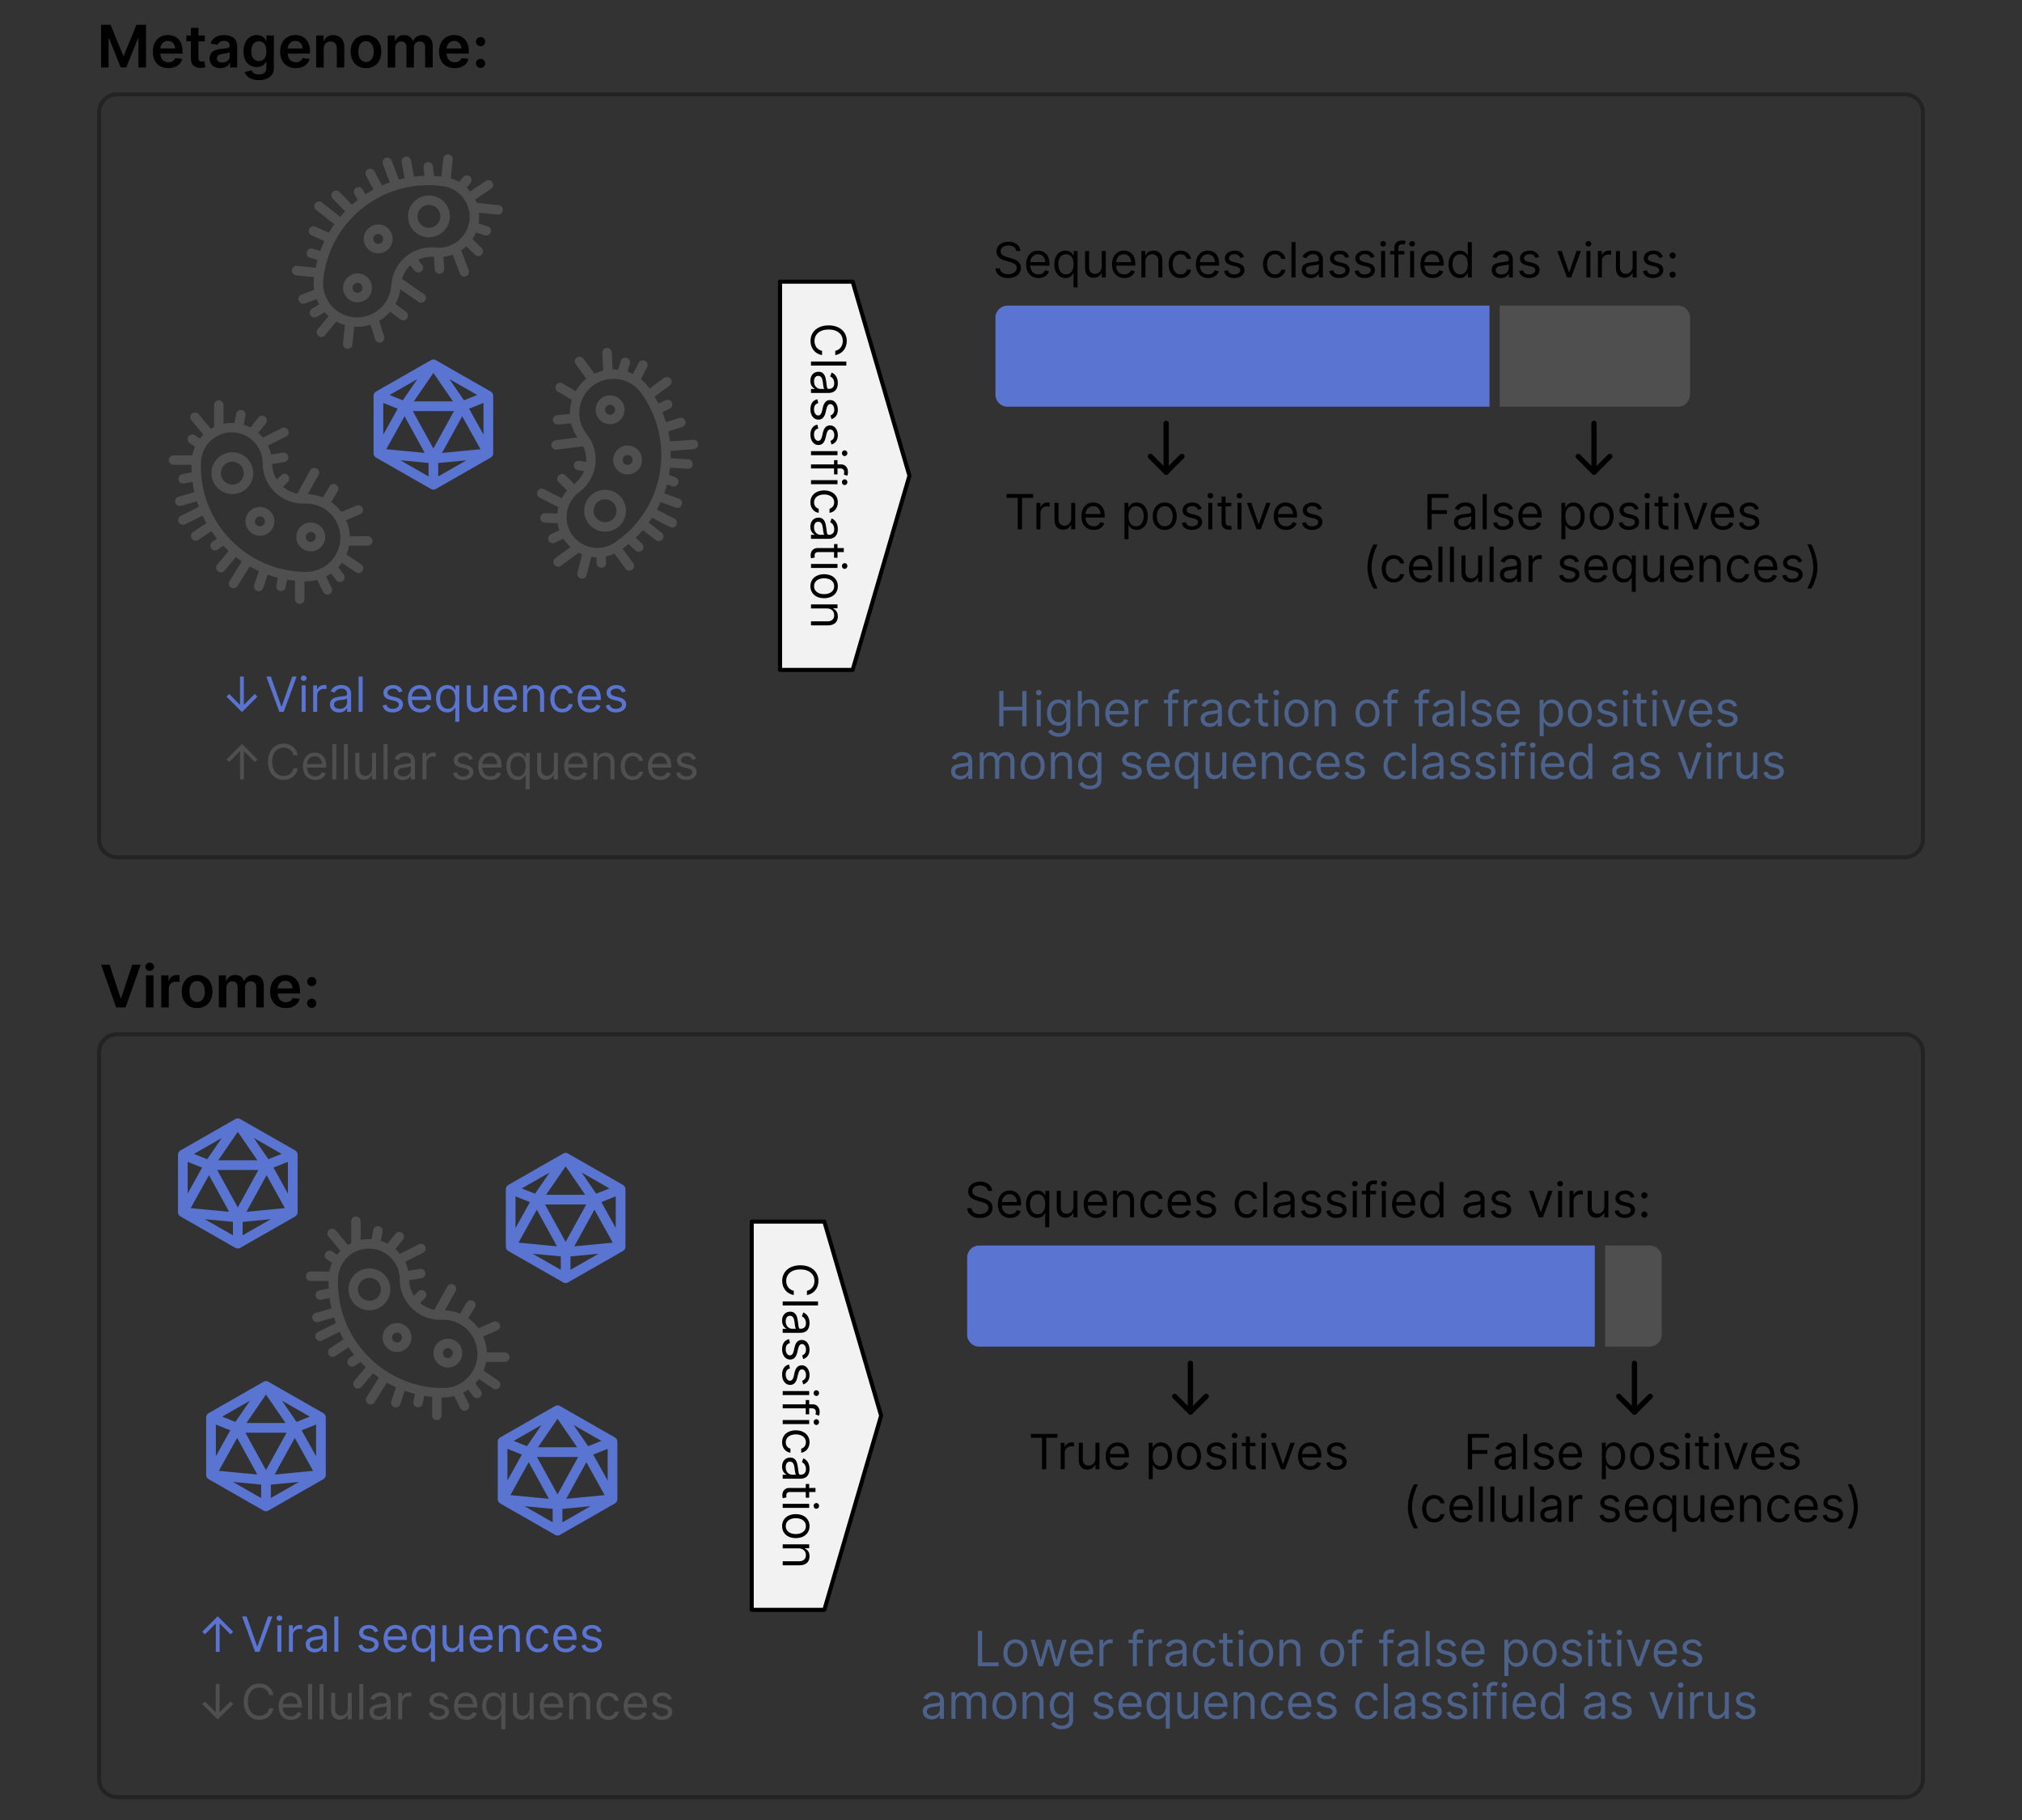 <svg xmlns="http://www.w3.org/2000/svg" xmlns:xlink="http://www.w3.org/1999/xlink" width="100%" height="100%" viewBox="0 0 500 450" fill-rule="evenodd" stroke-linejoin="round" stroke-miterlimit="2" xmlns:v="https://vecta.io/nano"><rect x="0" y="0" width="500" height="450" fill="#333333" stroke="none"/><style><![CDATA[.B{fill:#4c628b}.C{fill-rule:nonzero}.D{fill:#4f4f4f}.E{fill:#5a74d1}.F{stroke-miterlimit:1.5}.G{stroke:#000}.H{stroke-linejoin:miter}.I{stroke-miterlimit:10}.J{stroke-width:1.104}.K{stroke-width:.736}.L{stroke-linecap:round}.M{stroke-width:1.005}]]></style><path d="M475.004 27.815c0-2.208-1.798-4-4-4H28.999c-2.208 0-4 1.793-4 4v179.653c0 2.208 1.792 4 4 4h442.005c2.202 0 4-1.793 4-4V27.815z" fill-opacity=".02"/><path d="M476.002 27.815v179.653a5 5 0 0 1-4.998 5H28.999c-2.759 0-4.999-2.241-4.999-5V27.815c0-2.76 2.24-5 4.999-5h442.005a5 5 0 0 1 4.998 5zm-.998 0c0-2.208-1.798-4-4-4H28.999c-2.208 0-4 1.793-4 4v179.653c0 2.208 1.792 4 4 4h442.005c2.202 0 4-1.793 4-4V27.815z" fill-opacity=".31"/><g class="C"><path d="M121.393 97.795c-.005-.061-.009-.122-.034-.181-.006-.016-.019-.026-.027-.041a.66.66 0 0 0-.058-.089c-.044-.061-.093-.111-.153-.153-.016-.01-.022-.03-.039-.039l-13.592-7.767c-.199-.114-.443-.114-.642 0l-13.592 7.767c-.016.01-.022.028-.038.039-.062.043-.115.094-.16.159-.018.026-.036.049-.05.078-.009.017-.023.028-.031.047a.64.64 0 0 0-.04.217c0 .008-.006.016-.006.023v14.239c0 .013.009.025.01.038a.63.63 0 0 0 .063.264c.027.041.057.061.079.088.048.06.094.118.158.158.006.004.009.012.014.014l13.592 7.767c.101.057.211.085.322.085s.221-.028.321-.085l13.592-7.767c.006-.004.009-.012.016-.016.06-.036.101-.091.146-.145.026-.031.061-.054.08-.089.044-.078.05-.151.061-.224.004-.03.023-.057.023-.088V97.854c0-.021-.014-.039-.016-.06zm-2.118-.044l-4.748 1.899-5.222-7.596 9.97 5.697zm-12.106-6.521l5.89 8.567H101.28l5.89-8.567zm-2.14.826l-5.22 7.595-4.747-1.899 9.967-5.696zm-10.805 6.754l4.901 1.961-4.901 8.823V98.809zm5.822 2.971l5.966 10.847-11.39-1.085 5.424-9.763zm6.475 16.964l-10.019-5.724 10.019.945v4.779zm.647-6.7l-6.024-10.954h12.049l-6.024 10.954zm.647 6.7v-4.767l10.014-.954-10.014 5.721zm.505-6.105l5.971-10.855 5.422 9.76-11.394 1.095zm11.792-3.043l-4.903-8.826 4.903-1.961v10.787z" stroke="#5a74d1" class="E J"/><g stroke="#4f4f4f" class="D K"><path d="M85.086 128.441l3.835-1.644a.79.79 0 0 0 .415-1.036.81.81 0 0 0-1.064-.426l-3.993 1.711c-.768-1.109-1.746-2.06-2.877-2.799l1.8-3.001a.8.8 0 1 0-1.373-.823l-1.833 3.055c-1.304-.591-2.747-.928-4.271-.928h-.241l2.952-5.314a.8.8 0 0 0-.311-1.089.8.8 0 0 0-1.087.31l-3.328 5.991c-1.639-.251-3.114-.998-4.269-2.087l1.482-1.482a.8.8 0 0 0 0-1.131.8.8 0 0 0-1.132-.001l-1.403 1.403c-.921-1.303-1.468-2.889-1.468-4.603 0-.041-.006-.081-.006-.122l3.35-.558a.8.8 0 0 0 .335-1.441.8.8 0 0 0-.596-.138l-3.245.541a9.55 9.55 0 0 0-.98-2.819l4.792-2.396c.188-.094.332-.259.398-.459s.051-.418-.043-.606c-.2-.399-.684-.56-1.082-.361l-4.952 2.476c-.453-.583-.968-1.114-1.541-1.579l2.091-2.614c.133-.167.195-.38.172-.592s-.131-.407-.297-.54c-.344-.275-.844-.219-1.119.124l-2.177 2.721a9.52 9.52 0 0 0-2.197-.896l.52-2.6c.042-.209-.001-.426-.119-.603s-.302-.3-.511-.342c-.432-.086-.852.193-.938.624l-.525 2.625-.936-.047c-.831 0-1.632.117-2.401.316v-5.119a.8.8 0 0 0-.8-.8h-.001a.8.8 0 0 0-.8.8v5.687a9.65 9.65 0 0 0-1.249.688l-3.23-3.877a.79.79 0 0 0-1.116-.101.81.81 0 0 0-.104 1.141l3.191 3.829c-.468.433-.892.91-1.267 1.428l-1.515-1.01c-.177-.118-.394-.161-.603-.119s-.393.165-.511.342c-.244.367-.145.861.22 1.105l1.582 1.054a9.47 9.47 0 0 0-.856 2.64H42.91a.8.8 0 0 0-.8.8v.001a.8.8 0 0 0 .8.8h4.803v.8l.059 1.734-2.635.527a.8.8 0 0 0-.626.94.8.8 0 0 0 .944.629l2.464-.493a27.8 27.8 0 0 0 .587 3.266l-4.242 1.212c-.426.122-.674.566-.552.993.058.204.195.376.38.479s.403.128.606.07l4.227-1.208.701 2.007-4.762 2.381c-.188.094-.331.259-.398.459s-.051.418.043.606c.2.399.684.56 1.083.361l4.661-2.33a27.8 27.8 0 0 0 1.283 2.468l-3.604 2.403c-.365.244-.464.737-.221 1.103.119.178.303.302.512.343s.426-.001.604-.119l3.554-2.369c.567.853 1.177 1.674 1.831 2.458l-1.465.977a.81.81 0 0 0-.225 1.125.79.79 0 0 0 1.093.22l1.669-1.113 1.758 1.725-3.03 3.636a.8.8 0 0 0 .102 1.124c.164.137.375.202.587.183s.408-.122.544-.286l3.021-3.625 2.018 1.474-3.228 5.163a.79.79 0 0 0 .251 1.088.81.81 0 0 0 1.118-.257l3.218-5.15c.91.531 1.852 1.014 2.823 1.442l-1.253 3.758a.8.8 0 0 0 1.116.97.8.8 0 0 0 .4-.462l1.22-3.66a27.89 27.89 0 0 0 3.193.975l-.449 2.244c-.087.435.195.859.63.946.208.042.423-.001.598-.118s.298-.299.339-.506l.447-2.236 2.614.349v4.909a.8.8 0 0 0 .8.8h.001a.8.8 0 0 0 .8-.8v-4.823l.801.02c1.006 0 1.976-.151 2.897-.419l1.634 3.268c.094.188.259.332.459.398s.418.051.606-.043c.399-.2.56-.684.361-1.082l-1.556-3.113a10.4 10.4 0 0 0 1.832-1.104l1.45 1.933a.8.8 0 0 0 1.434-.366.8.8 0 0 0-.152-.592l-1.523-2.03c.467-.479.887-1.001 1.256-1.562l3.797 2.531c.177.118.394.161.603.119a.8.8 0 0 0 .51-.342c.245-.367.146-.862-.22-1.106l-3.917-2.612a10.29 10.29 0 0 0 .798-2.684h4.939a.8.8 0 0 0 .8-.8v-.001a.8.8 0 0 0-.8-.8H86.13a10.33 10.33 0 0 0-1.044-4.514zm-9.36 13.317c-14.563 0-26.412-11.849-26.412-26.412v-.8c0-4.413 3.59-8.004 8.004-8.004s8.004 3.59 8.004 8.004a9.62 9.62 0 0 0 9.604 9.604h.8c4.854 0 8.804 3.95 8.804 8.804s-3.95 8.804-8.804 8.804z"/><use xlink:href="#B"/><use xlink:href="#C"/><use xlink:href="#C" x="12.567" y="3.85"/><path d="M142.505 97.229l-3.594-2.119a.79.79 0 0 0-1.081.279.81.81 0 0 0 .286 1.11l3.742 2.206a10.48 10.48 0 0 0-.554 3.975l-3.484.325a.8.8 0 1 0 .149 1.594l3.547-.33c.295 1.401.877 2.764 1.779 3.992l.143.194-6.031.765a.8.8 0 1 0 .199 1.588l6.799-.862c.767 1.47 1.038 3.101.844 4.677l-2.071-.318a.8.8 0 1 0-.243 1.582l1.961.301a7.94 7.94 0 0 1-2.842 3.907c-.033.024-.062.052-.094.077l-2.432-2.37a.8.8 0 1 0-1.119 1.145l2.356 2.296a9.55 9.55 0 0 0-1.693 2.458l-4.767-2.445c-.187-.096-.405-.114-.606-.049a.79.79 0 0 0-.463.394c-.204.397-.047.883.349 1.086l4.926 2.527c-.202.71-.325 1.439-.361 2.176l-3.345-.139c-.213-.009-.422.067-.579.212s-.251.346-.259.559c-.018.44.323.81.762.828l3.481.145a9.52 9.52 0 0 0 .578 2.301l-2.404 1.119c-.193.09-.343.253-.416.453a.8.8 0 0 0 .027.614c.186.4.66.572 1.058.387l2.427-1.13.516.782c.492.67 1.06 1.246 1.676 1.748l-4.127 3.029a.8.8 0 0 0-.171 1.118l.001.001a.8.8 0 0 0 1.118.171l4.585-3.366a9.65 9.65 0 0 0 1.294.6l-1.214 4.899a.79.79 0 0 0 .579.96.81.81 0 0 0 .981-.591l1.198-4.839c.626.121 1.262.181 1.901.176l.082 1.819c.01.213.103.413.261.557a.8.8 0 0 0 .578.209c.44-.02.78-.392.76-.831l-.086-1.899a9.47 9.47 0 0 0 2.635-.873l2.928 3.988a.8.8 0 0 0 1.118.171l.001-.001a.8.8 0 0 0 .171-1.118l-2.842-3.872.645-.474 1.362-1.074 1.984 1.812a.8.8 0 1 0 1.077-1.184l-1.856-1.695a27.8 27.8 0 0 0 2.285-2.406l3.487 2.702c.351.272.855.208 1.127-.143.13-.168.188-.379.161-.589s-.135-.401-.303-.53l-3.475-2.693 1.203-1.753 4.738 2.43c.187.096.405.114.606.049s.367-.206.463-.393a.81.81 0 0 0-.35-1.087l-4.636-2.378a27.8 27.8 0 0 0 1.23-2.494l4.07 1.484c.413.15.869-.062 1.019-.475.073-.201.064-.423-.026-.616s-.253-.343-.454-.416l-4.013-1.462a28.46 28.46 0 0 0 .898-2.931l1.655.603a.81.81 0 0 0 1.04-.484.79.79 0 0 0-.47-1.011l-1.885-.687.35-2.438 4.724.291a.8.8 0 0 0 .846-.748c.013-.213-.059-.422-.2-.582s-.34-.256-.552-.27l-4.71-.29-.006-2.499 6.072-.454a.79.79 0 0 0 .728-.846.81.81 0 0 0-.868-.749l-6.056.453a28.08 28.08 0 0 0-.508-3.129l3.771-1.214a.8.8 0 1 0-.487-1.524l-3.672 1.182a27.89 27.89 0 0 0-1.103-3.151l2.075-.966c.402-.187.577-.666.39-1.068a.8.8 0 0 0-.449-.413c-.198-.073-.417-.063-.609.026l-2.067.963-1.266-2.314 3.957-2.905a.8.8 0 0 0 .171-1.118l-.001-.001a.8.8 0 0 0-1.118-.171l-3.888 2.854-.458-.658a10.37 10.37 0 0 0-2.052-2.088l1.668-3.251c.096-.187.114-.405.049-.606a.79.79 0 0 0-.394-.463c-.397-.204-.883-.047-1.086.349l-1.588 3.097a10.4 10.4 0 0 0-1.974-.824l.7-2.313a.8.8 0 0 0-1.143-.939.8.8 0 0 0-.387.473l-.735 2.428a10.55 10.55 0 0 0-2.003-.088l-.207-4.558a.8.8 0 0 0-.839-.765c-.441.02-.781.392-.761.832l.213 4.703a10.29 10.29 0 0 0-2.636.945l-2.923-3.981a.8.8 0 0 0-1.118-.171h-.001a.8.8 0 0 0-.171 1.118l2.842 3.872a10.33 10.33 0 0 0-3.021 3.513zm16.274-.335c8.618 11.74 6.079 28.303-5.661 36.921l-.645.474c-3.558 2.612-8.577 1.842-11.188-1.716s-1.842-8.577 1.716-11.188a9.62 9.62 0 0 0 2.059-13.426l-.474-.645c-2.873-3.913-2.026-9.434 1.887-12.307s9.434-2.026 12.307 1.887zm-5.281 26.544a4.81 4.81 0 0 0-6.713-1.029 4.81 4.81 0 0 0-1.029 6.713 4.81 4.81 0 0 0 6.713 1.029 4.81 4.81 0 0 0 1.029-6.713zm-6.452 4.736c-1.045-1.423-.737-3.43.686-4.475s3.43-.737 4.475.686.737 3.43-.686 4.475-3.43.737-4.475-.686z"/><use xlink:href="#D"/><use xlink:href="#D" x="-4.333" y="-12.408"/><path d="M91.861 79.815l1.245 3.983a.79.79 0 0 0 .989.518.81.81 0 0 0 .533-1.015l-1.296-4.146a10.47 10.47 0 0 0 3.077-2.577l2.802 2.096a.801.801 0 1 0 .959-1.282l-2.852-2.135c.721-1.237 1.203-2.638 1.359-4.154l.025-.24 4.986 3.478a.8.8 0 1 0 .917-1.312l-5.621-3.921c.417-1.605 1.31-2.996 2.511-4.034l1.323 1.625a.8.8 0 1 0 1.241-1.011l-1.253-1.538a7.94 7.94 0 0 1 4.728-.991l.122.006.214 3.389a.8.8 0 1 0 1.598-.099l-.208-3.283a9.55 9.55 0 0 0 2.904-.687l1.895 5.011c.074.197.224.356.416.443s.41.093.607.019a.81.81 0 0 0 .47-1.04l-1.959-5.178c.626-.391 1.207-.849 1.728-1.372l2.387 2.347c.152.15.358.233.572.231a.81.81 0 0 0 .568-.241c.309-.314.304-.817-.009-1.125l-2.485-2.442a9.52 9.52 0 0 0 1.116-2.094l2.534.782c.204.063.424.042.612-.057a.8.8 0 0 0 .392-.473c.13-.421-.105-.867-.525-.996l-2.558-.79.142-.926c.085-.826.05-1.635-.07-2.421l5.092.521a.8.8 0 0 0 .877-.714v-.001a.8.8 0 0 0-.714-.877l-5.658-.579a9.65 9.65 0 0 0-.557-1.313l4.186-2.819a.79.79 0 0 0 .215-1.1.81.81 0 0 0-1.124-.219l-4.135 2.785a9.66 9.66 0 0 0-1.291-1.406l1.159-1.404c.136-.164.2-.376.18-.588a.8.8 0 0 0-.288-.543c-.34-.28-.842-.232-1.121.107l-1.21 1.466a9.47 9.47 0 0 0-2.54-1.12l.504-4.922a.8.8 0 0 0-.714-.877h-.001a.8.8 0 0 0-.877.714l-.489 4.778-.796-.082-1.731-.118-.256-2.675a.8.8 0 1 0-1.593.156l.239 2.502a27.8 27.8 0 0 0-3.308.252l-.774-4.344c-.078-.437-.495-.728-.932-.65-.209.037-.394.155-.515.329a.8.8 0 0 0-.131.596l.771 4.328-2.068.493-1.884-4.98c-.074-.197-.224-.356-.416-.443s-.41-.093-.607-.019c-.417.158-.627.624-.469 1.04l1.843 4.874a27.8 27.8 0 0 0-2.585 1.025l-2.023-3.83c-.205-.388-.686-.537-1.075-.332-.19.1-.331.271-.394.474s-.042.424.057.613l1.995 3.776c-.906.477-1.785 1.001-2.632 1.571l-.823-1.557a.81.81 0 0 0-1.096-.339.79.79 0 0 0-.33 1.065l.937 1.774L87 51.124l-3.308-3.384a.8.8 0 0 0-1.371.552c-.002.213.08.418.229.57l3.299 3.375-1.672 1.857-4.808-3.737a.79.79 0 0 0-1.107.139.81.81 0 0 0 .142 1.138l4.795 3.726c-.621.851-1.197 1.739-1.722 2.661l-3.611-1.629a.8.8 0 1 0-.661 1.457l3.516 1.587a27.89 27.89 0 0 0-1.295 3.077l-2.187-.675c-.424-.131-.874.107-1.005.531-.063.202-.042.421.056.607s.267.327.469.389l2.179.673-.613 2.565-4.884-.5a.8.8 0 0 0-.877.714v.001a.8.8 0 0 0 .714.877l4.798.491-.101.795c-.102 1.001-.051 1.981.121 2.925l-3.418 1.292c-.197.074-.356.224-.443.416s-.093.41-.019.607a.81.81 0 0 0 1.04.47l3.255-1.231a10.4 10.4 0 0 0 .911 1.935l-2.071 1.246a.8.8 0 0 0 .218 1.463.8.8 0 0 0 .604-.091l2.174-1.308a10.54 10.54 0 0 0 1.426 1.408l-2.904 3.519c-.135.164-.2.376-.18.587a.8.8 0 0 0 .288.542c.34.281.842.233 1.122-.107l2.997-3.631a10.29 10.29 0 0 0 2.588 1.067l-.503 4.913a.8.8 0 0 0 .714.877h.001a.8.8 0 0 0 .877-.714l.489-4.778a10.33 10.33 0 0 0 4.597-.579zM79.566 69.147c1.483-14.488 14.477-25.068 28.965-23.585l.796.082c4.39.449 7.596 4.387 7.147 8.777s-4.387 7.596-8.777 7.147a9.62 9.62 0 0 0-10.533 8.576l-.082.796c-.494 4.829-4.826 8.356-9.655 7.862s-8.356-4.826-7.862-9.655zm21.724-16.143a4.81 4.81 0 0 0 4.288 5.266 4.81 4.81 0 0 0 5.266-4.288 4.81 4.81 0 0 0-4.288-5.266 4.81 4.81 0 0 0-5.266 4.288zm7.962.815c-.18 1.756-1.754 3.039-3.511 2.859s-3.039-1.754-2.859-3.511 1.754-3.039 3.511-2.859 3.039 1.754 2.859 3.511z"/><use xlink:href="#E"/><use xlink:href="#E" x="-5.109" y="12.109"/></g><g class="E"><path d="M60.3 167.276h-.948v7.008l-2.688-2.7-.66.66 3.828 3.816 3.828-3.816-.672-.66-2.688 2.7v-7.008zm6.673 0h-1.116l3.216 8.736h1.092l3.192-8.736h-1.092l-2.592 7.356h-.108l-2.592-7.356z"/><use xlink:href="#F"/><use xlink:href="#G"/><use xlink:href="#H"/></g></g><path d="M88.676 167.276h.996v8.736h-.996z" class="E"/><g class="C"><use xlink:href="#I" class="E"/><use xlink:href="#J" class="E"/><use xlink:href="#K" class="E"/><use xlink:href="#L" class="E"/><use xlink:href="#J" x="21.234" class="E"/><use xlink:href="#M" class="E"/><use xlink:href="#N" class="E"/><use xlink:href="#J" x="41.965" class="E"/><use xlink:href="#I" x="55.196" class="E"/><g class="D"><path d="M59.364 192.714h.948v-7.008L63 188.418l.66-.66-3.816-3.816-3.84 3.816.672.66 2.688-2.712v7.008z"/><use xlink:href="#O"/><use xlink:href="#J" x="-25.957" y="16.702"/></g></g><path d="M82.173 183.978h.996v8.736h-.996zm2.847 0h.996v8.736h-.996z" class="D"/><use xlink:href="#L" x="-27.562" y="16.702" class="C D"/><path d="M94.841 183.978h.996v8.736h-.996z" class="D"/><g class="C"><use xlink:href="#H" x="15.785" y="16.702" class="D"/><use xlink:href="#G" x="27.024" y="16.702" class="D"/><use xlink:href="#I" x="17.403" y="16.702" class="D"/><use xlink:href="#J" x="17.402" y="16.702" class="D"/><use xlink:href="#K" x="17.402" y="16.702" class="D"/><use xlink:href="#L" x="17.403" y="16.702" class="D"/><use xlink:href="#J" x="38.636" y="16.702" class="D"/><use xlink:href="#M" x="17.402" y="16.702" class="D"/><use xlink:href="#N" x="17.403" y="16.702" class="D"/><use xlink:href="#J" x="59.367" y="16.702" class="D"/><use xlink:href="#I" x="72.598" y="16.702" class="D"/><path d="M24.996 6.13v10.556h1.856V9.421h.087l2.9 7.236h1.377l2.929-7.221h.087v7.25h1.87V6.13h-2.363l-3.132 7.641h-.13L27.345 6.13h-2.349zm16.64 10.715c1.841 0 3.088-.899 3.422-2.277l-1.74-.203c-.246.681-.855 1.03-1.653 1.03-1.174 0-1.972-.797-2.03-2.146h5.51v-.58c0-2.77-1.682-4.002-3.625-4.002-2.276 0-3.741 1.668-3.741 4.104 0 2.48 1.465 4.075 3.857 4.075zm-2.001-4.858c.101-1.044.768-1.87 1.885-1.87 1.087 0 1.697.739 1.813 1.87h-3.697zm11.003-3.218h-1.566V6.884h-1.856v1.885h-1.117v1.45h1.117v4.394c0 1.363.885 2.175 2.364 2.175.406 0 .812-.058 1.218-.174l-.319-1.464c-.174.043-.392.072-.551.072-.594 0-.855-.29-.855-.913V10.22h1.566V8.77zm3.841 8.076c1.247 0 1.986-.58 2.32-1.247h.087v1.088h1.769v-5.292c0-2.088-1.726-2.726-3.233-2.726-1.61 0-2.9.696-3.364 2.074l1.726.348c.188-.522.739-.986 1.653-.986.885 0 1.363.45 1.363 1.204v.043c0 .537-.566.566-1.957.711-1.537.159-3.016.623-3.016 2.407 0 1.551 1.145 2.378 2.654 2.378zm.479-1.363c-.769 0-1.32-.363-1.32-1.044 0-.725.624-1.015 1.45-1.131.478-.072 1.479-.203 1.725-.391v.928c0 .885-.725 1.639-1.856 1.639zm9.035 4.336c2.146 0 3.727-.986 3.727-3.001V8.769h-1.827v1.305h-.102c-.29-.566-.899-1.407-2.291-1.407-1.827 0-3.277 1.436-3.277 4.046 0 2.567 1.45 3.857 3.277 3.857 1.348 0 1.986-.725 2.262-1.305h.102v1.494c0 1.174-.769 1.653-1.827 1.653-1.131 0-1.624-.537-1.856-1l-1.667.406c.334 1.102 1.479 2.001 3.48 2.001zm.015-4.713c-1.218 0-1.871-.957-1.871-2.407 0-1.435.638-2.494 1.871-2.494 1.218 0 1.87 1.001 1.87 2.494 0 1.508-.667 2.407-1.87 2.407z"/><use xlink:href="#P"/><path d="M80.049 12.06c0-1.146.71-1.812 1.682-1.812.957 0 1.551.638 1.551 1.696v4.742h1.856v-5.031c0-1.9-1.088-2.987-2.712-2.987-1.189 0-1.957.566-2.32 1.45h-.087V8.769h-1.827v7.917h1.856V12.06zm10.459 4.785c2.305 0 3.784-1.639 3.784-4.089s-1.479-4.089-3.784-4.089c-2.32 0-3.799 1.639-3.799 4.089s1.479 4.089 3.799 4.089zm0-1.508c-1.276 0-1.9-1.131-1.9-2.581s.624-2.581 1.9-2.581 1.9 1.131 1.9 2.581-.624 2.581-1.9 2.581zm5.364 1.349h1.856v-4.814c0-.972.653-1.624 1.465-1.624.783 0 1.319.522 1.319 1.334v5.104h1.842v-4.945c0-.87.522-1.493 1.421-1.493.754 0 1.349.435 1.349 1.406v5.031h1.871v-5.307c0-1.769-1.015-2.712-2.465-2.712-1.16 0-2.03.58-2.378 1.45h-.087c-.305-.899-1.073-1.45-2.132-1.45s-1.856.551-2.189 1.45h-.102V8.769h-1.769v7.917z"/><use xlink:href="#P" x="39.288"/><path d="M118.844 16.802c.638 0 1.131-.493 1.131-1.131s-.493-1.131-1.131-1.131-1.145.493-1.145 1.131.508 1.131 1.145 1.131zm0-5.379a1.11 1.11 0 0 0 1.131-1.116c0-.638-.493-1.146-1.131-1.146a1.14 1.14 0 0 0-1.145 1.146c0 .624.508 1.116 1.145 1.116z"/></g><path d="M417.914 78.561c0-.796-.316-1.559-.879-2.121a3 3 0 0 0-2.122-.879h-44.068v25h44.068a3 3 0 0 0 2.122-.879c.563-.562.879-1.325.879-2.121V78.561z" class="D"/><path d="M368.322 75.561H249.154a3 3 0 0 0-3 3V97.56a3 3 0 0 0 3 3h119.168v-25z" class="E"/><g class="C"><use xlink:href="#Q"/><use xlink:href="#J" x="152.883" y="-107.411"/><use xlink:href="#K" x="152.882" y="-107.411"/><use xlink:href="#L" x="152.883" y="-107.411"/><use xlink:href="#J" x="174.117" y="-107.411"/><use xlink:href="#M" x="152.883" y="-107.411"/><use xlink:href="#N" x="152.883" y="-107.411"/><use xlink:href="#J" x="194.847" y="-107.411"/><use xlink:href="#I" x="208.078" y="-107.411"/><use xlink:href="#N" x="176.227" y="-107.411"/></g><path d="M319.36 59.865h.996v8.736h-.996z"/><g class="C"><use xlink:href="#H" x="240.305" y="-107.411"/><use xlink:href="#I" x="234.082" y="-107.411"/><use xlink:href="#I" x="240.352" y="-107.411"/><use xlink:href="#F" x="266.929" y="-107.411"/><use xlink:href="#R"/><use xlink:href="#F" x="274.101" y="-107.411"/><use xlink:href="#J" x="250.371" y="-107.411"/><use xlink:href="#S"/><use xlink:href="#H" x="287.274" y="-107.411"/><use xlink:href="#I" x="281.051" y="-107.411"/><use xlink:href="#T"/><use xlink:href="#F" x="317.683" y="-107.411"/><use xlink:href="#G" x="317.684" y="-107.411"/><use xlink:href="#L" x="284.157" y="-107.411"/><use xlink:href="#I" x="311.66" y="-107.411"/><use xlink:href="#U"/></g><g fill="none" stroke-width="1.3" class="G H L"><path d="M398.068 112.855l-3.9 3.9-3.9-3.9" class="I"/><path d="M394.168 104.674v12.081" class="F"/><path d="M292.261 112.855l-3.9 3.9-3.9-3.9" class="I"/><path d="M288.361 104.674v12.081" class="F"/></g><g class="B C"><path d="M247.081 179.574h1.056v-3.9h4.644v3.9h1.056v-8.736h-1.056v3.9h-4.644v-3.9h-1.056v8.736z"/><use xlink:href="#F" x="181.774" y="3.562"/><use xlink:href="#V"/><path d="M267.521 175.638c0-1.14.732-1.8 1.728-1.8.984 0 1.536.588 1.536 1.644v4.092h.996v-4.164c0-1.68-.912-2.472-2.244-2.472-1.032 0-1.62.432-1.92 1.116h-.096v-3.216h-.996v8.736h.996v-3.936z"/><use xlink:href="#J" x="172.458" y="3.562"/><use xlink:href="#G" x="203.15" y="3.562"/><use xlink:href="#R" x="-55.94" y="110.973"/><use xlink:href="#G" x="215.314" y="3.562"/><use xlink:href="#H" x="215.314" y="3.562"/><use xlink:href="#N" x="167.595" y="3.562"/><use xlink:href="#W"/><use xlink:href="#F" x="240.497" y="3.562"/><use xlink:href="#X"/><use xlink:href="#M" x="195.732" y="3.562"/><use xlink:href="#X" x="17.567"/><use xlink:href="#R" x="-1.706" y="110.973"/><use xlink:href="#R" x="5.993" y="110.973"/><use xlink:href="#H" x="272.595" y="3.562"/></g><path d="M361.271 170.838h.996v8.736h-.996z" class="B"/><g class="C B"><use xlink:href="#I" x="269.22" y="3.562"/><use xlink:href="#J" x="269.22" y="3.562"/><use xlink:href="#Y"/><use xlink:href="#X" x="70.09"/><use xlink:href="#I" x="300.286" y="3.562"/><use xlink:href="#F" x="326.864" y="3.562"/><use xlink:href="#W" x="93.575"/><use xlink:href="#F" x="334.071" y="3.562"/><use xlink:href="#T" x="25.916" y="110.973"/><use xlink:href="#J" x="316.786" y="3.562"/><use xlink:href="#I" x="330.017" y="3.562"/><use xlink:href="#H" x="153.594" y="16.562"/><use xlink:href="#Z"/><use xlink:href="#X" x="-65.223" y="13"/><use xlink:href="#M" x="130.508" y="16.562"/><use xlink:href="#V" x="7.69" y="13"/><use xlink:href="#I" x="182.692" y="16.562"/><use xlink:href="#J" x="182.691" y="16.562"/><use xlink:href="#K" x="182.691" y="16.562"/><use xlink:href="#L" x="182.692" y="16.562"/><use xlink:href="#J" x="203.926" y="16.562"/><use xlink:href="#M" x="182.692" y="16.562"/><use xlink:href="#N" x="182.692" y="16.562"/><use xlink:href="#J" x="224.656" y="16.562"/><use xlink:href="#I" x="237.887" y="16.562"/><use xlink:href="#N" x="206.036" y="16.562"/></g><path d="M349.169 183.838h.996v8.736h-.996z" class="B"/><g class="C"><use xlink:href="#H" x="270.113" y="16.562" class="B"/><use xlink:href="#I" x="263.891" y="16.562" class="B"/><use xlink:href="#I" x="270.16" y="16.562" class="B"/><use xlink:href="#F" x="296.738" y="16.562" class="B"/><use xlink:href="#R" x="29.809" y="123.973" class="B"/><use xlink:href="#F" x="303.91" y="16.562" class="B"/><use xlink:href="#J" x="280.179" y="16.562" class="B"/><use xlink:href="#S" x="29.808" y="123.973" class="B"/><use xlink:href="#H" x="317.082" y="16.562" class="B"/><use xlink:href="#I" x="310.86" y="16.562" class="B"/><use xlink:href="#T" x="29.809" y="123.973" class="B"/><use xlink:href="#F" x="347.492" y="16.562" class="B"/><use xlink:href="#G" x="347.493" y="16.562" class="B"/><use xlink:href="#L" x="313.965" y="16.562" class="B"/><use xlink:href="#I" x="341.469" y="16.562" class="B"/><path d="M352.966 130.884h1.056v-3.804h3.78v-.948h-3.78v-3.036h4.176v-.948h-5.232v8.736z"/><use xlink:href="#H" x="277.974" y="-45.128"/></g><path d="M366.65 122.148h.996v8.736h-.996z"/><g class="C"><use xlink:href="#I" x="274.599" y="-45.128"/><use xlink:href="#J" x="274.598" y="-45.128"/><use xlink:href="#Y" x="5.379" y="-48.69"/><use xlink:href="#X" x="75.469" y="-48.69"/><use xlink:href="#I" x="305.665" y="-45.128"/><use xlink:href="#F" x="332.243" y="-45.128"/><use xlink:href="#W" x="98.953" y="-48.69"/><use xlink:href="#F" x="339.45" y="-45.128"/><use xlink:href="#T" x="31.294" y="62.283"/><use xlink:href="#J" x="322.165" y="-45.128"/><use xlink:href="#I" x="335.396" y="-45.128"/><use xlink:href="#a"/><use xlink:href="#N" x="205.59" y="-32.128"/><use xlink:href="#J" x="247.554" y="-32.128"/></g><path d="M355.684 135.148h.996v8.736h-.996zm2.848 0h.996v8.736h-.996z"/><use xlink:href="#L" x="245.95" y="-32.128" class="C"/><path d="M368.352 135.148h.996v8.736h-.996z"/><g class="C"><use xlink:href="#H" x="289.297" y="-32.128"/><use xlink:href="#G" x="300.535" y="-32.128"/><use xlink:href="#I" x="290.914" y="-32.128"/><use xlink:href="#J" x="290.914" y="-32.128"/><use xlink:href="#K" x="290.914" y="-32.128"/><use xlink:href="#L" x="290.915" y="-32.128"/><use xlink:href="#J" x="312.148" y="-32.128"/><use xlink:href="#M" x="290.914" y="-32.128"/><use xlink:href="#N" x="290.914" y="-32.128"/><use xlink:href="#J" x="332.879" y="-32.128"/><use xlink:href="#I" x="346.11" y="-32.128"/><use xlink:href="#b"/><path d="M248.919 123.096h2.748v7.788h1.056v-7.788h2.748v-.948h-6.552v.948z"/><use xlink:href="#G" x="178.849" y="-45.128"/><use xlink:href="#L" x="145.321" y="-45.128"/><use xlink:href="#J" x="166.555" y="-45.128"/><use xlink:href="#Y" x="-102.664" y="-48.69"/><use xlink:href="#X" x="-32.574" y="-48.69"/><use xlink:href="#I" x="197.622" y="-45.128"/><use xlink:href="#F" x="224.199" y="-45.128"/><use xlink:href="#W" x="-9.09" y="-48.69"/><use xlink:href="#F" x="231.407" y="-45.128"/><use xlink:href="#T" x="-76.749" y="62.283"/><use xlink:href="#J" x="214.121" y="-45.128"/><use xlink:href="#I" x="227.352" y="-45.128"/></g><path d="M210.846 69.644h-17.958v95.997h17.958l14.041-48.016-14.041-47.981z" fill="#f2f2f2" class="F G H M"/><g transform="matrix(0 1 -1 0 756.213 -274.813)"><use xlink:href="#O" x="288.988" y="362.956" class="C"/><path d="M364.199 546.934h.996v8.736h-.996z"/><g class="C"><use xlink:href="#H" x="285.144" y="379.658"/><use xlink:href="#I" x="278.922" y="379.658"/><use xlink:href="#I" x="285.191" y="379.658"/><use xlink:href="#F" x="311.769" y="379.658"/><use xlink:href="#R" x="44.839" y="487.069"/><use xlink:href="#F" x="318.94" y="379.658"/><use xlink:href="#N" x="259.984" y="379.658"/><use xlink:href="#H" x="321.214" y="379.658"/><use xlink:href="#W" x="99.163" y="376.096"/><use xlink:href="#F" x="339.659" y="379.658"/><use xlink:href="#X" x="99.163" y="376.096"/><use xlink:href="#M" x="294.894" y="379.658"/></g></g><path d="M475.004 260.21c0-2.208-1.798-4-4-4H28.999c-2.208 0-4 1.793-4 4v179.653c0 2.208 1.792 4 4 4h442.005c2.202 0 4-1.793 4-4V260.21z" fill-opacity=".02"/><path d="M476.002 260.21v179.653a5 5 0 0 1-4.998 5H28.999c-2.759 0-4.999-2.241-4.999-5V260.21c0-2.76 2.24-5 4.999-5h442.005a5 5 0 0 1 4.998 5zm-.998 0c0-2.208-1.798-4-4-4H28.999c-2.208 0-4 1.793-4 4v179.653c0 2.208 1.792 4 4 4h442.005c2.202 0 4-1.793 4-4V260.21z" fill-opacity=".31"/><path d="M79.994 350.392c-.005-.061-.009-.122-.034-.181-.006-.016-.019-.026-.027-.041a.66.66 0 0 0-.058-.089c-.044-.061-.093-.111-.153-.153-.016-.01-.022-.03-.039-.039l-13.592-7.767c-.199-.114-.443-.114-.642 0l-13.592 7.767c-.016.01-.022.028-.038.039a.62.62 0 0 0-.16.159c-.018.026-.036.049-.05.078-.009.017-.023.028-.031.047a.64.64 0 0 0-.04.217c0 .008-.006.016-.006.023v14.239c0 .013.009.025.01.038a.63.63 0 0 0 .063.264c.027.041.057.061.079.088.048.06.094.118.158.158l13.606 7.781a.65.65 0 0 0 .322.085c.111 0 .221-.028.321-.085l13.592-7.767c.006-.004.009-.012.016-.016.06-.036.101-.091.146-.145.026-.031.061-.054.08-.089.044-.078.05-.151.061-.224.004-.03.023-.057.023-.088v-14.239c0-.021-.014-.039-.016-.06zm-2.118-.044l-4.748 1.899-5.222-7.596 9.97 5.697zm-12.106-6.521l5.89 8.567H59.881l5.89-8.567zm-2.14.826l-5.22 7.595-4.747-1.899 9.967-5.696zm-10.805 6.754l4.901 1.961-4.901 8.823v-10.784zm5.822 2.971l5.966 10.847-11.39-1.085 5.424-9.763zm6.475 16.964l-10.019-5.724 10.019.945v4.779zm.647-6.7l-6.024-10.954h12.049l-6.024 10.954zm.647 6.7v-4.767l10.014-.954-10.014 5.721zm.505-6.105l5.971-10.855 5.422 9.76-11.394 1.095zm11.792-3.043l-4.903-8.826 4.903-1.961v10.787zm-5.687-76.762c-.005-.061-.009-.122-.034-.181-.006-.016-.019-.026-.027-.041a.66.66 0 0 0-.058-.089c-.044-.061-.093-.111-.153-.153-.016-.01-.022-.03-.039-.039l-13.592-7.767c-.199-.114-.443-.114-.642 0l-13.592 7.767c-.016.01-.022.028-.038.039a.62.62 0 0 0-.16.159c-.018.026-.036.049-.05.078-.009.017-.023.028-.031.047a.64.64 0 0 0-.04.217c0 .008-.006.016-.006.023v14.239c0 .013.009.025.01.038a.63.63 0 0 0 .063.264c.027.041.057.061.079.088.048.06.094.118.158.158l13.606 7.781a.65.65 0 0 0 .322.085c.111 0 .221-.028.321-.085l13.592-7.767c.006-.004.009-.012.016-.016.06-.036.101-.091.146-.145.026-.031.061-.054.08-.089.044-.078.05-.151.061-.224.004-.03.023-.057.023-.088v-14.239c0-.021-.014-.039-.016-.06zm-2.118-.044l-4.748 1.899-5.222-7.596 9.97 5.697zm-12.106-6.521l5.89 8.567H52.913l5.89-8.567zm-2.14.826l-5.22 7.595-4.747-1.899 9.967-5.696zm-10.805 6.754l4.901 1.961-4.901 8.823v-10.784zm5.822 2.971l5.966 10.847-11.39-1.085 5.424-9.763zm6.475 16.964l-10.019-5.724 10.019.945v4.779zm.647-6.7l-6.024-10.954h12.049l-6.024 10.954zm.647 6.7v-4.767l10.014-.954-10.014 5.721zm.505-6.105l5.971-10.855 5.422 9.76-11.394 1.095zm11.792-3.043l-4.903-8.826 4.903-1.961v10.787zm82.35-3.268c-.005-.061-.009-.122-.034-.181-.006-.016-.019-.026-.027-.041a.66.66 0 0 0-.058-.089c-.044-.061-.093-.111-.153-.153-.016-.01-.022-.03-.039-.039l-13.592-7.767c-.199-.114-.443-.114-.642 0l-13.592 7.767c-.016.01-.022.028-.038.039a.62.62 0 0 0-.16.159c-.018.026-.036.049-.05.078-.009.017-.023.028-.031.047a.64.64 0 0 0-.04.217c0 .008-.006.016-.006.023v14.239c0 .013.009.025.01.038a.63.63 0 0 0 .063.264c.027.041.057.061.079.088.048.06.094.118.158.158l13.606 7.781a.65.65 0 0 0 .322.085c.111 0 .221-.028.321-.085l13.592-7.767c.006-.004.009-.012.016-.016.06-.036.101-.091.146-.145.026-.031.061-.054.08-.089.044-.078.05-.151.061-.224.004-.03.023-.057.023-.088v-14.239c0-.021-.014-.039-.016-.06zm-2.118-.044l-4.748 1.899-5.222-7.596 9.97 5.697zm-12.106-6.521l5.89 8.567h-11.779l5.89-8.567zm-2.14.826l-5.22 7.595-4.747-1.899 9.967-5.696zm-10.805 6.754l4.901 1.961-4.901 8.823V294.98zm5.822 2.971l5.966 10.847-11.39-1.085 5.424-9.763zm6.475 16.964l-10.019-5.724 10.019.945v4.779zm.647-6.7l-6.024-10.954h12.049l-6.024 10.954zm.647 6.7v-4.767l10.014-.954-10.014 5.721zm.505-6.105l5.971-10.855 5.422 9.76-11.394 1.095zm11.792-3.043l-4.903-8.826 4.903-1.961v10.787zm-.719 50.624c-.005-.061-.009-.122-.034-.181-.006-.016-.019-.026-.027-.041a.66.66 0 0 0-.058-.089c-.044-.061-.093-.111-.153-.153-.016-.01-.022-.03-.039-.039l-13.592-7.767c-.199-.114-.443-.114-.642 0l-13.592 7.767c-.016.01-.022.028-.038.039a.62.62 0 0 0-.16.159c-.018.026-.036.049-.05.078-.009.017-.023.028-.031.047a.64.64 0 0 0-.04.217c0 .008-.006.016-.006.023v14.239c0 .013.009.025.01.038a.63.63 0 0 0 .063.264c.027.041.057.061.079.088.048.06.094.118.158.158l13.606 7.781a.65.65 0 0 0 .322.085c.111 0 .221-.028.321-.085l13.592-7.767c.006-.004.009-.012.016-.016.06-.036.101-.091.146-.145.026-.031.061-.054.08-.089.044-.078.05-.151.061-.224.004-.03.023-.057.023-.088v-14.239c0-.021-.014-.039-.016-.06zm-2.118-.044l-4.748 1.899-5.222-7.596 9.97 5.697zm-12.106-6.521l5.89 8.567h-11.779l5.89-8.567zm-2.14.826l-5.22 7.595-4.747-1.899 9.967-5.696zm-10.805 6.754l4.901 1.961-4.901 8.823v-10.784zm5.822 2.971l5.966 10.847-11.39-1.085 5.424-9.763zm6.475 16.964l-10.019-5.724 10.019.945v4.779zm.647-6.7l-6.024-10.954h12.049l-6.024 10.954zm.647 6.7v-4.767l10.014-.954-10.014 5.721zm.505-6.105l5.971-10.855 5.422 9.76-11.394 1.095zm11.792-3.043l-4.903-8.826 4.903-1.961v10.787z" stroke="#5a74d1" class="C E J"/><g stroke="#4f4f4f" class="D K C"><path d="M118.986 330.246l3.835-1.644a.79.79 0 0 0 .415-1.036.81.81 0 0 0-1.064-.426l-3.993 1.711c-.768-1.109-1.746-2.06-2.877-2.799l1.8-3.001a.8.8 0 1 0-1.373-.823l-1.833 3.055c-1.304-.591-2.747-.928-4.271-.928h-.241l2.952-5.314a.8.8 0 0 0-.311-1.089.8.8 0 0 0-1.087.31l-3.328 5.991c-1.639-.251-3.114-.998-4.269-2.087l1.482-1.482a.8.8 0 0 0 0-1.131.8.8 0 0 0-1.132-.001l-1.403 1.403c-.921-1.303-1.468-2.889-1.468-4.603 0-.041-.006-.081-.006-.122l3.35-.558a.8.8 0 0 0 .335-1.441.8.8 0 0 0-.596-.138l-3.245.541a9.55 9.55 0 0 0-.98-2.819l4.792-2.396c.188-.094.332-.259.398-.459s.051-.418-.043-.606c-.2-.399-.684-.56-1.082-.361l-4.952 2.476c-.453-.583-.968-1.114-1.541-1.579l2.091-2.614c.133-.167.195-.38.172-.592s-.131-.407-.297-.54c-.344-.275-.844-.219-1.119.124l-2.177 2.721a9.52 9.52 0 0 0-2.197-.896l.52-2.6c.042-.209-.001-.426-.119-.603s-.302-.3-.511-.342c-.432-.086-.852.193-.938.624l-.525 2.625-.936-.047c-.831 0-1.632.117-2.401.316v-5.119a.8.8 0 0 0-.8-.8h-.001a.8.8 0 0 0-.8.8v5.687a9.65 9.65 0 0 0-1.249.688l-3.23-3.877a.79.79 0 0 0-1.116-.101.81.81 0 0 0-.104 1.141l3.191 3.829c-.468.433-.892.91-1.267 1.428l-1.515-1.01c-.177-.118-.394-.161-.603-.119s-.393.165-.511.342c-.244.367-.145.861.22 1.105l1.582 1.054a9.47 9.47 0 0 0-.856 2.64H76.81a.8.8 0 0 0-.8.8v.001a.8.8 0 0 0 .8.8h4.803v.8l.059 1.734-2.635.527a.8.8 0 0 0-.626.94.8.8 0 0 0 .944.629l2.464-.493a27.8 27.8 0 0 0 .587 3.266l-4.242 1.212c-.426.122-.674.566-.552.993.058.204.195.376.38.479s.403.128.606.07l4.227-1.208.701 2.007-4.762 2.381c-.188.094-.331.259-.398.459s-.051.418.043.606c.2.399.684.56 1.083.361l4.661-2.33a27.8 27.8 0 0 0 1.283 2.468l-3.604 2.403c-.365.244-.464.737-.221 1.103.119.178.303.302.512.343s.426-.001.604-.119l3.554-2.369c.567.853 1.177 1.674 1.831 2.458l-1.465.977a.81.81 0 0 0-.225 1.125.79.79 0 0 0 1.093.22l1.669-1.113 1.758 1.725-3.03 3.636a.8.8 0 0 0 .102 1.124c.164.137.375.202.587.183s.408-.122.544-.286l3.021-3.625 2.018 1.474-3.228 5.163a.79.79 0 0 0 .251 1.088.81.81 0 0 0 1.118-.257l3.218-5.15c.91.531 1.852 1.014 2.823 1.442l-1.253 3.758a.8.8 0 0 0 1.116.97.8.8 0 0 0 .4-.462l1.22-3.66a27.89 27.89 0 0 0 3.193.975l-.449 2.244c-.087.435.195.859.63.946.208.042.423-.001.598-.118s.298-.299.339-.506l.447-2.236 2.614.349v4.909a.8.8 0 0 0 .8.8h.001a.8.8 0 0 0 .8-.8v-4.823l.801.02c1.006 0 1.976-.151 2.897-.419l1.634 3.268c.094.188.259.332.459.398s.418.051.606-.043c.399-.2.56-.684.361-1.082l-1.556-3.113a10.4 10.4 0 0 0 1.832-1.104l1.45 1.933a.8.8 0 0 0 1.434-.366.8.8 0 0 0-.152-.592l-1.523-2.03c.467-.479.887-1.001 1.256-1.562l3.797 2.531c.177.118.394.161.603.119a.8.8 0 0 0 .51-.342c.245-.367.146-.862-.22-1.106l-3.917-2.612a10.29 10.29 0 0 0 .798-2.684h4.939a.8.8 0 0 0 .8-.8v-.001a.8.8 0 0 0-.8-.8h-4.803a10.33 10.33 0 0 0-1.044-4.514zm-9.36 13.317c-14.563 0-26.412-11.849-26.412-26.412v-.8c0-4.413 3.59-8.004 8.004-8.004s8.004 3.59 8.004 8.004a9.62 9.62 0 0 0 9.604 9.604h.8c4.854 0 8.804 3.95 8.804 8.804s-3.95 8.804-8.804 8.804z"/><use xlink:href="#B" x="33.9" y="201.805"/><use xlink:href="#C" x="33.9" y="201.805"/><use xlink:href="#C" x="46.467" y="205.656"/></g><g class="E"><path d="M53.364 408.407h.948v-7.008L57 404.111l.66-.66-3.816-3.816-3.84 3.816.672.66 2.688-2.712v7.008zm7.609-8.736h-1.116l3.216 8.736h1.092l3.192-8.736h-1.092l-2.592 7.356h-.108l-2.592-7.356z" class="C"/><use xlink:href="#F" x="-6" y="232.395" class="C"/><use xlink:href="#G" x="-6" y="232.395" class="C"/><use xlink:href="#H" x="-6" y="232.395" class="C"/><path d="M82.676 399.671h.996v8.736h-.996z"/><g class="C"><use xlink:href="#I" x="-6" y="232.395"/><use xlink:href="#J" x="-6" y="232.395"/><use xlink:href="#K" x="-6" y="232.395"/><use xlink:href="#L" x="-6" y="232.395"/><use xlink:href="#J" x="15.234" y="232.395"/><use xlink:href="#M" x="-6" y="232.395"/><use xlink:href="#N" x="-6" y="232.395"/><use xlink:href="#J" x="35.965" y="232.395"/><use xlink:href="#I" x="49.196" y="232.395"/></g></g><g class="D"><path d="M54.3 416.373h-.948v7.008l-2.688-2.7-.66.66 3.828 3.816 3.828-3.816-.672-.66-2.688 2.7v-7.008z" class="C"/><use xlink:href="#O" x="-6" y="232.395" class="C"/><use xlink:href="#J" x="-31.957" y="249.097" class="C"/><path d="M76.173 416.373h.996v8.736h-.996zm2.847 0h.996v8.736h-.996z"/><use xlink:href="#L" x="-33.562" y="249.097" class="C"/><path d="M88.841 416.373h.996v8.736h-.996z"/><g class="C"><use xlink:href="#H" x="9.785" y="249.097"/><use xlink:href="#G" x="21.024" y="249.097"/><use xlink:href="#I" x="11.403" y="249.097"/><use xlink:href="#J" x="11.402" y="249.097"/><use xlink:href="#K" x="11.402" y="249.097"/><use xlink:href="#L" x="11.403" y="249.097"/><use xlink:href="#J" x="32.636" y="249.097"/><use xlink:href="#M" x="11.402" y="249.097"/><use xlink:href="#N" x="11.403" y="249.097"/><use xlink:href="#J" x="53.367" y="249.097"/><use xlink:href="#I" x="66.598" y="249.097"/></g></g><path d="M27.097 238.525h-2.103l3.727 10.556h2.349l3.712-10.556h-2.088l-2.741 8.309h-.116l-2.74-8.309zm8.998 10.556h1.856v-7.917h-1.856v7.917zm.928-9.034c.595 0 1.087-.45 1.087-1 0-.566-.493-1.03-1.087-1.03s-1.073.464-1.073 1.03c0 .551.479 1 1.073 1zm2.853 9.034h1.856v-4.64c0-1.015.768-1.711 1.783-1.711.319 0 .711.043.87.087v-1.711c-.174-.029-.464-.043-.667-.043-.899 0-1.668.507-1.958 1.435h-.087v-1.334h-1.798v7.917zm8.874.16c2.306 0 3.784-1.639 3.784-4.089s-1.479-4.089-3.784-4.089c-2.32 0-3.799 1.638-3.799 4.089s1.479 4.089 3.799 4.089zm0-1.508c-1.276 0-1.9-1.131-1.9-2.581s.624-2.581 1.9-2.581 1.899 1.131 1.899 2.581-.623 2.581-1.899 2.581zm5.364 1.348h1.856v-4.814c0-.972.652-1.624 1.465-1.624.783 0 1.319.522 1.319 1.334v5.104h1.841v-4.945c0-.87.522-1.493 1.421-1.493.754 0 1.349.435 1.349 1.406v5.031h1.871v-5.307c0-1.769-1.015-2.712-2.465-2.712-1.16 0-2.03.58-2.378 1.45h-.087c-.304-.899-1.073-1.45-2.132-1.45s-1.856.551-2.189 1.45h-.102v-1.349h-1.769v7.917zm16.551.16c1.842 0 3.089-.899 3.422-2.276l-1.74-.203c-.246.681-.855 1.029-1.653 1.029-1.175 0-1.972-.797-2.03-2.146h5.51v-.58c0-2.769-1.682-4.002-3.625-4.002-2.276 0-3.741 1.667-3.741 4.103 0 2.48 1.465 4.075 3.857 4.075zm-2.001-4.858c.102-1.044.769-1.87 1.885-1.87 1.088 0 1.697.739 1.813 1.87h-3.697zm8.422 4.814c.638 0 1.131-.493 1.131-1.131s-.493-1.131-1.131-1.131-1.145.493-1.145 1.131.508 1.131 1.145 1.131zm0-5.38a1.11 1.11 0 0 0 1.131-1.117c0-.638-.493-1.145-1.131-1.145a1.14 1.14 0 0 0-1.145 1.145c0 .624.508 1.117 1.145 1.117z" class="C"/><path d="M410.915 310.955a3 3 0 0 0-3-3h-11v25h11a3 3 0 0 0 3-3v-18.999z" class="D"/><path d="M394.355 307.955h-152.2a3 3 0 0 0-3 3v18.999a3 3 0 0 0 3 3h152.2v-25z" class="E"/><g class="C"><use xlink:href="#Q" x="-7" y="232.395"/><use xlink:href="#J" x="145.883" y="124.984"/><use xlink:href="#K" x="145.882" y="124.984"/><use xlink:href="#L" x="145.883" y="124.984"/><use xlink:href="#J" x="167.117" y="124.984"/><use xlink:href="#M" x="145.883" y="124.984"/><use xlink:href="#N" x="145.883" y="124.984"/><use xlink:href="#J" x="187.847" y="124.984"/><use xlink:href="#I" x="201.078" y="124.984"/><use xlink:href="#N" x="169.227" y="124.984"/></g><path d="M312.36 292.26h.996v8.736h-.996z"/><g class="C"><use xlink:href="#H" x="233.305" y="124.984"/><use xlink:href="#I" x="227.082" y="124.984"/><use xlink:href="#I" x="233.352" y="124.984"/><use xlink:href="#F" x="259.929" y="124.984"/><use xlink:href="#R" x="-7" y="232.395"/><use xlink:href="#F" x="267.101" y="124.984"/><use xlink:href="#J" x="243.371" y="124.984"/><use xlink:href="#S" x="-7" y="232.395"/><use xlink:href="#H" x="280.274" y="124.984"/><use xlink:href="#I" x="274.051" y="124.984"/><use xlink:href="#T" x="-7" y="232.395"/><use xlink:href="#F" x="310.683" y="124.984"/><use xlink:href="#G" x="310.684" y="124.984"/><use xlink:href="#L" x="277.157" y="124.984"/><use xlink:href="#I" x="304.66" y="124.984"/><use xlink:href="#U" x="-7" y="232.395"/></g><g fill="none" stroke-width="1.3" class="G H L"><path d="M408.068 345.249l-3.9 3.9-3.9-3.9" class="I"/><path d="M404.168 337.069v12.08" class="F"/><path d="M298.261 345.249l-3.9 3.9-3.9-3.9" class="I"/><path d="M294.361 337.069v12.08" class="F"/></g><g class="B C"><path d="M241.807 411.969h5.124v-.936h-4.068v-7.8h-1.056v8.736z"/><use xlink:href="#X" x="-69.51" y="232.395"/><path d="M256.844 411.969h.984l1.44-5.028h.096l1.44 5.028h.984l1.992-6.552h-1.056l-1.416 5.004h-.072l-1.368-5.004h-1.08l-1.392 5.016h-.072l-1.416-5.016h-1.056l1.992 6.552z"/><use xlink:href="#J" x="163.732" y="235.957"/><use xlink:href="#G" x="194.424" y="235.957"/><use xlink:href="#R" x="-64.666" y="343.368"/><use xlink:href="#G" x="206.588" y="235.957"/><use xlink:href="#H" x="206.588" y="235.957"/><use xlink:href="#N" x="158.87" y="235.957"/><use xlink:href="#W" x="-8.725" y="232.395"/><use xlink:href="#F" x="231.771" y="235.957"/><use xlink:href="#X" x="-8.725" y="232.395"/><use xlink:href="#M" x="187.006" y="235.957"/><use xlink:href="#X" x="8.841" y="232.395"/><use xlink:href="#R" x="-10.432" y="343.368"/><use xlink:href="#R" x="-2.732" y="343.368"/><use xlink:href="#H" x="263.869" y="235.957"/></g><path d="M352.546 403.233h.996v8.736h-.996z" class="B"/><g class="C B"><use xlink:href="#I" x="260.494" y="235.957"/><use xlink:href="#J" x="260.494" y="235.957"/><use xlink:href="#Y" x="-8.725" y="232.395"/><use xlink:href="#X" x="61.365" y="232.395"/><use xlink:href="#I" x="291.561" y="235.957"/><use xlink:href="#F" x="318.138" y="235.957"/><use xlink:href="#W" x="84.849" y="232.395"/><use xlink:href="#F" x="325.345" y="235.957"/><use xlink:href="#T" x="17.19" y="343.368"/><use xlink:href="#J" x="308.06" y="235.957"/><use xlink:href="#I" x="321.291" y="235.957"/><use xlink:href="#H" x="146.594" y="248.957"/><use xlink:href="#Z" x="-7" y="232.395"/><use xlink:href="#X" x="-72.223" y="245.395"/><use xlink:href="#M" x="123.508" y="248.957"/><use xlink:href="#V" x="0.69" y="245.395"/><use xlink:href="#I" x="175.692" y="248.957"/><use xlink:href="#J" x="175.691" y="248.957"/><use xlink:href="#K" x="175.691" y="248.957"/><use xlink:href="#L" x="175.692" y="248.957"/><use xlink:href="#J" x="196.926" y="248.957"/><use xlink:href="#M" x="175.692" y="248.957"/><use xlink:href="#N" x="175.692" y="248.957"/><use xlink:href="#J" x="217.656" y="248.957"/><use xlink:href="#I" x="230.887" y="248.957"/><use xlink:href="#N" x="199.036" y="248.957"/></g><path d="M342.169 416.233h.996v8.736h-.996z" class="B"/><g class="C"><use xlink:href="#H" x="263.113" y="248.957" class="B"/><use xlink:href="#I" x="256.891" y="248.957" class="B"/><use xlink:href="#I" x="263.16" y="248.957" class="B"/><use xlink:href="#F" x="289.738" y="248.957" class="B"/><use xlink:href="#R" x="22.809" y="356.368" class="B"/><use xlink:href="#F" x="296.91" y="248.957" class="B"/><use xlink:href="#J" x="273.179" y="248.957" class="B"/><use xlink:href="#S" x="22.808" y="356.368" class="B"/><use xlink:href="#H" x="310.082" y="248.957" class="B"/><use xlink:href="#I" x="303.86" y="248.957" class="B"/><use xlink:href="#T" x="22.809" y="356.368" class="B"/><use xlink:href="#F" x="340.492" y="248.957" class="B"/><use xlink:href="#G" x="340.493" y="248.957" class="B"/><use xlink:href="#L" x="306.965" y="248.957" class="B"/><use xlink:href="#I" x="334.469" y="248.957" class="B"/><path d="M362.966 363.279h1.056v-3.804h3.78v-.948h-3.78v-3.036h4.176v-.948h-5.232v8.736z"/><use xlink:href="#H" x="287.974" y="187.267"/></g><path d="M376.65 354.543h.996v8.736h-.996z"/><g class="C"><use xlink:href="#I" x="284.599" y="187.267"/><use xlink:href="#J" x="284.598" y="187.267"/><use xlink:href="#Y" x="15.379" y="183.705"/><use xlink:href="#X" x="85.469" y="183.705"/><use xlink:href="#I" x="315.665" y="187.267"/><use xlink:href="#F" x="342.243" y="187.267"/><use xlink:href="#W" x="108.953" y="183.705"/><use xlink:href="#F" x="349.45" y="187.267"/><use xlink:href="#T" x="41.294" y="294.678"/><use xlink:href="#J" x="332.165" y="187.267"/><use xlink:href="#I" x="345.396" y="187.267"/><use xlink:href="#a" x="10" y="232.395"/><use xlink:href="#N" x="215.59" y="200.267"/><use xlink:href="#J" x="257.554" y="200.267"/></g><path d="M365.684 367.543h.996v8.736h-.996zm2.848 0h.996v8.736h-.996z"/><use xlink:href="#L" x="255.95" y="200.267" class="C"/><path d="M378.352 367.543h.996v8.736h-.996z"/><g class="C"><use xlink:href="#H" x="299.297" y="200.267"/><use xlink:href="#G" x="310.535" y="200.267"/><use xlink:href="#I" x="300.914" y="200.267"/><use xlink:href="#J" x="300.914" y="200.267"/><use xlink:href="#K" x="300.914" y="200.267"/><use xlink:href="#L" x="300.915" y="200.267"/><use xlink:href="#J" x="322.148" y="200.267"/><use xlink:href="#M" x="300.914" y="200.267"/><use xlink:href="#N" x="300.914" y="200.267"/><use xlink:href="#J" x="342.879" y="200.267"/><use xlink:href="#I" x="356.11" y="200.267"/><use xlink:href="#b" x="10" y="232.395"/><path d="M254.919 355.491h2.748v7.788h1.056v-7.788h2.748v-.948h-6.552v.948z"/><use xlink:href="#G" x="184.849" y="187.267"/><use xlink:href="#L" x="151.321" y="187.267"/><use xlink:href="#J" x="172.555" y="187.267"/><use xlink:href="#Y" x="-96.664" y="183.705"/><use xlink:href="#X" x="-26.574" y="183.705"/><use xlink:href="#I" x="203.622" y="187.267"/><use xlink:href="#F" x="230.199" y="187.267"/><use xlink:href="#W" x="-3.09" y="183.705"/><use xlink:href="#F" x="237.407" y="187.267"/><use xlink:href="#T" x="-70.749" y="294.678"/><use xlink:href="#J" x="220.121" y="187.267"/><use xlink:href="#I" x="233.352" y="187.267"/></g><path d="M203.846 302.044h-17.958v95.997h17.958l14.041-48.016-14.041-47.981z" fill="#f2f2f2" class="F G H M"/><g transform="matrix(0 1 -1 0 749.213 -42.419)"><use xlink:href="#O" x="288.988" y="362.956" class="C"/><path d="M364.199 546.934h.996v8.736h-.996z"/><g class="C"><use xlink:href="#H" x="285.144" y="379.658"/><use xlink:href="#I" x="278.922" y="379.658"/><use xlink:href="#I" x="285.191" y="379.658"/><use xlink:href="#F" x="311.769" y="379.658"/><use xlink:href="#R" x="44.839" y="487.069"/><use xlink:href="#F" x="318.94" y="379.658"/><use xlink:href="#N" x="259.984" y="379.658"/><use xlink:href="#H" x="321.214" y="379.658"/><use xlink:href="#W" x="99.163" y="376.096"/><use xlink:href="#F" x="339.659" y="379.658"/><use xlink:href="#X" x="99.163" y="376.096"/><use xlink:href="#M" x="294.894" y="379.658"/></g></g><defs ><path id="B" d="M57.454 121.793a4.81 4.81 0 0 0 4.802-4.802 4.81 4.81 0 0 0-4.802-4.802 4.81 4.81 0 0 0-4.802 4.802 4.81 4.81 0 0 0 4.802 4.802zm0-8.004c1.766 0 3.201 1.436 3.201 3.201s-1.436 3.201-3.201 3.201-3.201-1.436-3.201-3.201 1.436-3.201 3.201-3.201z"/><path id="C" d="M64.279 125.703c-1.766 0-3.201 1.436-3.201 3.201s1.436 3.201 3.201 3.201 3.201-1.436 3.201-3.201-1.436-3.201-3.201-3.201zm0 4.802c-.883 0-1.601-.718-1.601-1.601s.718-1.601 1.601-1.601 1.601.718 1.601 1.601-.718 1.601-1.601 1.601z"/><path id="D" d="M152.611 115.622c1.045 1.423 3.052 1.731 4.475.686s1.731-3.052.686-4.475-3.052-1.731-4.475-.686-1.731 3.052-.686 4.475zm3.871-2.842c.522.712.369 1.715-.343 2.238s-1.715.369-2.238-.343-.369-1.715.343-2.238 1.715-.369 2.238.343z"/><path id="E" d="M96.704 59.395c.18-1.756-1.102-3.331-2.859-3.511s-3.331 1.102-3.511 2.859 1.102 3.331 2.859 3.511 3.331-1.102 3.511-2.859zm-4.777-.489c.09-.878.877-1.519 1.755-1.429s1.519.877 1.429 1.755-.877 1.519-1.755 1.429-1.519-.877-1.429-1.755z"/><path id="F" d="M74.591 176.012h.996v-6.552h-.996v6.552zm.504-7.644c.396 0 .72-.3.72-.672 0-.384-.324-.684-.72-.684s-.708.3-.708.684c0 .372.312.672.708.672z"/><path id="G" d="M77.438 176.012h.996v-4.14c0-.888.708-1.536 1.656-1.536.276 0 .552.048.624.06v-1.02c-.12 0-.384-.012-.528-.012-.792 0-1.476.444-1.716 1.092h-.072v-.996h-.96v6.552z"/><path id="H" d="M83.823 176.168c1.152 0 1.74-.624 1.944-1.044h.072v.888h.984v-4.308c0-2.088-1.584-2.328-2.424-2.328-.984 0-2.112.348-2.628 1.536l.96.348c.228-.48.744-.996 1.704-.996.924 0 1.392.492 1.392 1.332v.036c0 .48-.504.444-1.692.6-1.212.156-2.544.42-2.544 1.92 0 1.284.984 2.016 2.232 2.016zm.156-.9c-.804 0-1.38-.36-1.38-1.056 0-.768.696-1.008 1.488-1.116.42-.048 1.572-.168 1.74-.372v.924c0 .816-.648 1.62-1.848 1.62z"/><path id="I" d="M99.531 170.936c-.312-.924-1.02-1.56-2.316-1.56-1.38 0-2.412.792-2.412 1.896 0 .9.54 1.5 1.752 1.788l1.092.252c.648.168.972.468.972.936 0 .552-.612 1.02-1.536 1.02-.828 0-1.344-.36-1.524-1.056l-.948.228c.228 1.116 1.14 1.716 2.484 1.716 1.524 0 2.556-.84 2.556-1.968 0-.912-.576-1.488-1.74-1.776l-.972-.228c-.768-.192-1.128-.456-1.128-.96 0-.564.6-.972 1.404-.972.876 0 1.236.492 1.416.936l.9-.252z"/><path id="J" d="M103.917 176.156c1.32 0 2.292-.672 2.592-1.656l-.972-.276c-.252.684-.84 1.032-1.62 1.032-1.188 0-2.004-.768-2.052-2.172h4.752v-.432c0-2.436-1.464-3.276-2.832-3.276-1.776 0-2.928 1.404-2.928 3.408 0 2.016 1.164 3.372 3.06 3.372zm-2.052-3.936c.072-1.032.768-1.944 1.92-1.944 1.104 0 1.716.792 1.812 1.944h-3.732z"/><path id="K" d="M113.578 178.46v-9h-.96v1.044h-.12c-.216-.336-.612-1.128-1.896-1.128-1.644 0-2.784 1.32-2.784 3.384 0 2.076 1.14 3.396 2.772 3.396 1.26 0 1.692-.792 1.908-1.152h.084v3.456h.996zm-2.856-3.204c-1.26 0-1.896-1.116-1.896-2.508s.624-2.472 1.896-2.472c1.236 0 1.872.996 1.872 2.472s-.66 2.508-1.872 2.508z"/><path id="L" d="M119.558 173.336c0 1.224-.948 1.788-1.692 1.788-.84 0-1.44-.612-1.44-1.56v-4.104h-.996v4.164c0 1.668.876 2.472 2.112 2.472.984 0 1.632-.528 1.944-1.2h.072v1.116h.996v-6.552h-.996v3.876z"/><path id="M" d="M130.36 172.076c0-1.14.72-1.8 1.68-1.8.936 0 1.512.624 1.512 1.644v4.092h.996v-4.164c0-1.668-.9-2.472-2.22-2.472-.984 0-1.608.444-1.908 1.116h-.096v-1.032h-.96v6.552h.996v-3.936z"/><path id="N" d="M139.047 176.156c1.452 0 2.412-.888 2.58-2.052h-1.008c-.18.708-.78 1.152-1.572 1.152-1.188 0-1.956-.996-1.956-2.508 0-1.488.78-2.472 1.956-2.472.888 0 1.416.552 1.572 1.152h1.008c-.168-1.224-1.212-2.052-2.592-2.052-1.776 0-2.952 1.404-2.952 3.396 0 1.968 1.128 3.384 2.964 3.384z"/><path id="O" d="M70.129 192.834c1.752 0 3.18-1.056 3.504-2.856h-1.056c-.252 1.224-1.296 1.872-2.448 1.872-1.584 0-2.832-1.236-2.832-3.492 0-2.28 1.248-3.504 2.832-3.504 1.152 0 2.196.648 2.448 1.86h1.056c-.324-1.788-1.752-2.844-3.504-2.844-2.232 0-3.852 1.716-3.852 4.488 0 2.76 1.62 4.476 3.852 4.476z"/><path id="P" d="M73.135 16.845c1.842 0 3.089-.899 3.422-2.277l-1.74-.203c-.246.681-.855 1.03-1.653 1.03-1.175 0-1.972-.797-2.03-2.146h5.51v-.58c0-2.77-1.682-4.002-3.625-4.002-2.276 0-3.741 1.668-3.741 4.104 0 2.48 1.465 4.075 3.857 4.075zm-2.001-4.858c.102-1.044.769-1.87 1.885-1.87 1.088 0 1.697.739 1.813 1.87h-3.697z"/><path id="Q" d="M249.291 68.757c2.016 0 3.156-1.116 3.156-2.52 0-1.644-1.56-2.148-2.46-2.4l-.876-.252c-.648-.18-1.692-.504-1.692-1.44 0-.84.768-1.452 1.92-1.452 1.068 0 1.86.504 1.956 1.356h1.032c-.048-1.308-1.26-2.292-2.952-2.292-1.668 0-2.976.972-2.976 2.436 0 1.176.852 1.884 2.22 2.268l1.068.312c.912.264 1.74.576 1.74 1.44 0 .96-.924 1.596-2.136 1.596-1.044 0-1.956-.468-2.052-1.452h-1.08c.096 1.428 1.26 2.4 3.132 2.4z"/><path id="R" d="M347.272 62.049h-1.476v-.66c0-.648.288-.996.948-.996.3 0 .468.072.564.108l.3-.864c-.156-.072-.468-.18-.96-.18-.936 0-1.848.576-1.848 1.692v.9h-1.056v.852h1.056v5.7h.996v-5.7h1.476v-.852z"/><path id="S" d="M360.961 68.745c1.26 0 1.692-.792 1.908-1.152h.12v1.008h.96v-8.736h-.996v3.228h-.084c-.216-.336-.612-1.128-1.896-1.128-1.644 0-2.784 1.32-2.784 3.384 0 2.076 1.14 3.396 2.772 3.396zm.132-.9c-1.26 0-1.896-1.116-1.896-2.508s.624-2.472 1.896-2.472c1.236 0 1.872.996 1.872 2.472s-.66 2.508-1.872 2.508z"/><path id="T" d="M390.934 62.049h-1.08l-1.812 5.232h-.072l-1.8-5.232h-1.092l2.412 6.552h1.032l2.412-6.552z"/><path id="U" d="M413.609 63.933c.42 0 .768-.348.768-.768s-.348-.768-.768-.768-.768.348-.768.768.348.768.768.768zm0 4.74c.42 0 .768-.348.768-.768s-.348-.768-.768-.768-.768.348-.768.768.348.768.768.768z"/><path id="V" d="M261.853 182.166c1.572 0 2.82-.72 2.82-2.4v-6.744h-.96v1.044h-.108c-.216-.336-.624-1.128-1.908-1.128-1.656 0-2.796 1.32-2.796 3.336 0 2.04 1.188 3.192 2.772 3.192 1.284 0 1.692-.744 1.908-1.104h.096v1.332c0 1.092-.768 1.584-1.824 1.584-1.188 0-1.608-.624-1.872-.984l-.804.552c.408.696 1.212 1.32 2.676 1.32zm-.036-3.6c-1.26 0-1.908-.96-1.908-2.316 0-1.332.624-2.412 1.908-2.412 1.224 0 1.872.996 1.872 2.412 0 1.452-.66 2.316-1.872 2.316z"/><path id="W" d="M313.56 173.022h-1.404v-1.56h-.996v1.56h-.984v.852h.984v4.092c0 1.008.732 1.692 1.788 1.692.276 0 .564-.048.744-.12l-.204-.9a2.16 2.16 0 0 1-.444.048c-.612 0-.888-.312-.888-.984v-3.828h1.404v-.852z"/><path id="X" d="M320.587 179.718c1.776 0 2.976-1.356 2.976-3.384 0-2.04-1.2-3.396-2.976-3.396s-2.964 1.356-2.964 3.396c0 2.028 1.188 3.384 2.964 3.384zm0-.9c-1.344 0-1.956-1.176-1.956-2.484s.612-2.496 1.956-2.496c1.356 0 1.968 1.188 1.968 2.496s-.612 2.484-1.968 2.484z"/><path id="Y" d="M380.724 182.022h.996v-3.456h.084c.228.36.648 1.152 1.908 1.152 1.644 0 2.784-1.32 2.784-3.396 0-2.064-1.14-3.384-2.796-3.384-1.284 0-1.668.792-1.896 1.128h-.12v-1.044h-.96v9zm2.856-3.204c-1.212 0-1.872-1.032-1.872-2.508s.648-2.472 1.872-2.472c1.272 0 1.908 1.08 1.908 2.472s-.648 2.508-1.908 2.508z"/><path id="Z" d="M242.27 192.574h.996v-4.092c0-.96.708-1.644 1.488-1.644.768 0 1.296.504 1.296 1.248v4.488h1.032v-4.26c0-.84.516-1.476 1.44-1.476.72 0 1.332.384 1.332 1.356v4.38h1.008v-4.38c0-1.536-.828-2.256-2.004-2.256-.936 0-1.62.432-1.956 1.116h-.072c-.324-.708-.888-1.116-1.74-1.116-.864 0-1.5.408-1.764 1.116h-.096v-1.032h-.96v6.552z"/><path id="a" d="M338.144 140.332c0 1.716.528 3.504 1.512 5.184h.972c-1.02-2.1-1.476-3.66-1.476-5.184 0-1.704.564-3.852 1.476-5.712h-.972c-.876 1.464-1.512 3.816-1.512 5.712z"/><path id="b" d="M446.918 145.516h.972c.984-1.68 1.512-3.468 1.512-5.184 0-1.896-.624-4.248-1.512-5.712h-.972c.924 1.86 1.476 4.008 1.476 5.712 0 1.524-.444 3.084-1.476 5.184z"/></defs></svg>